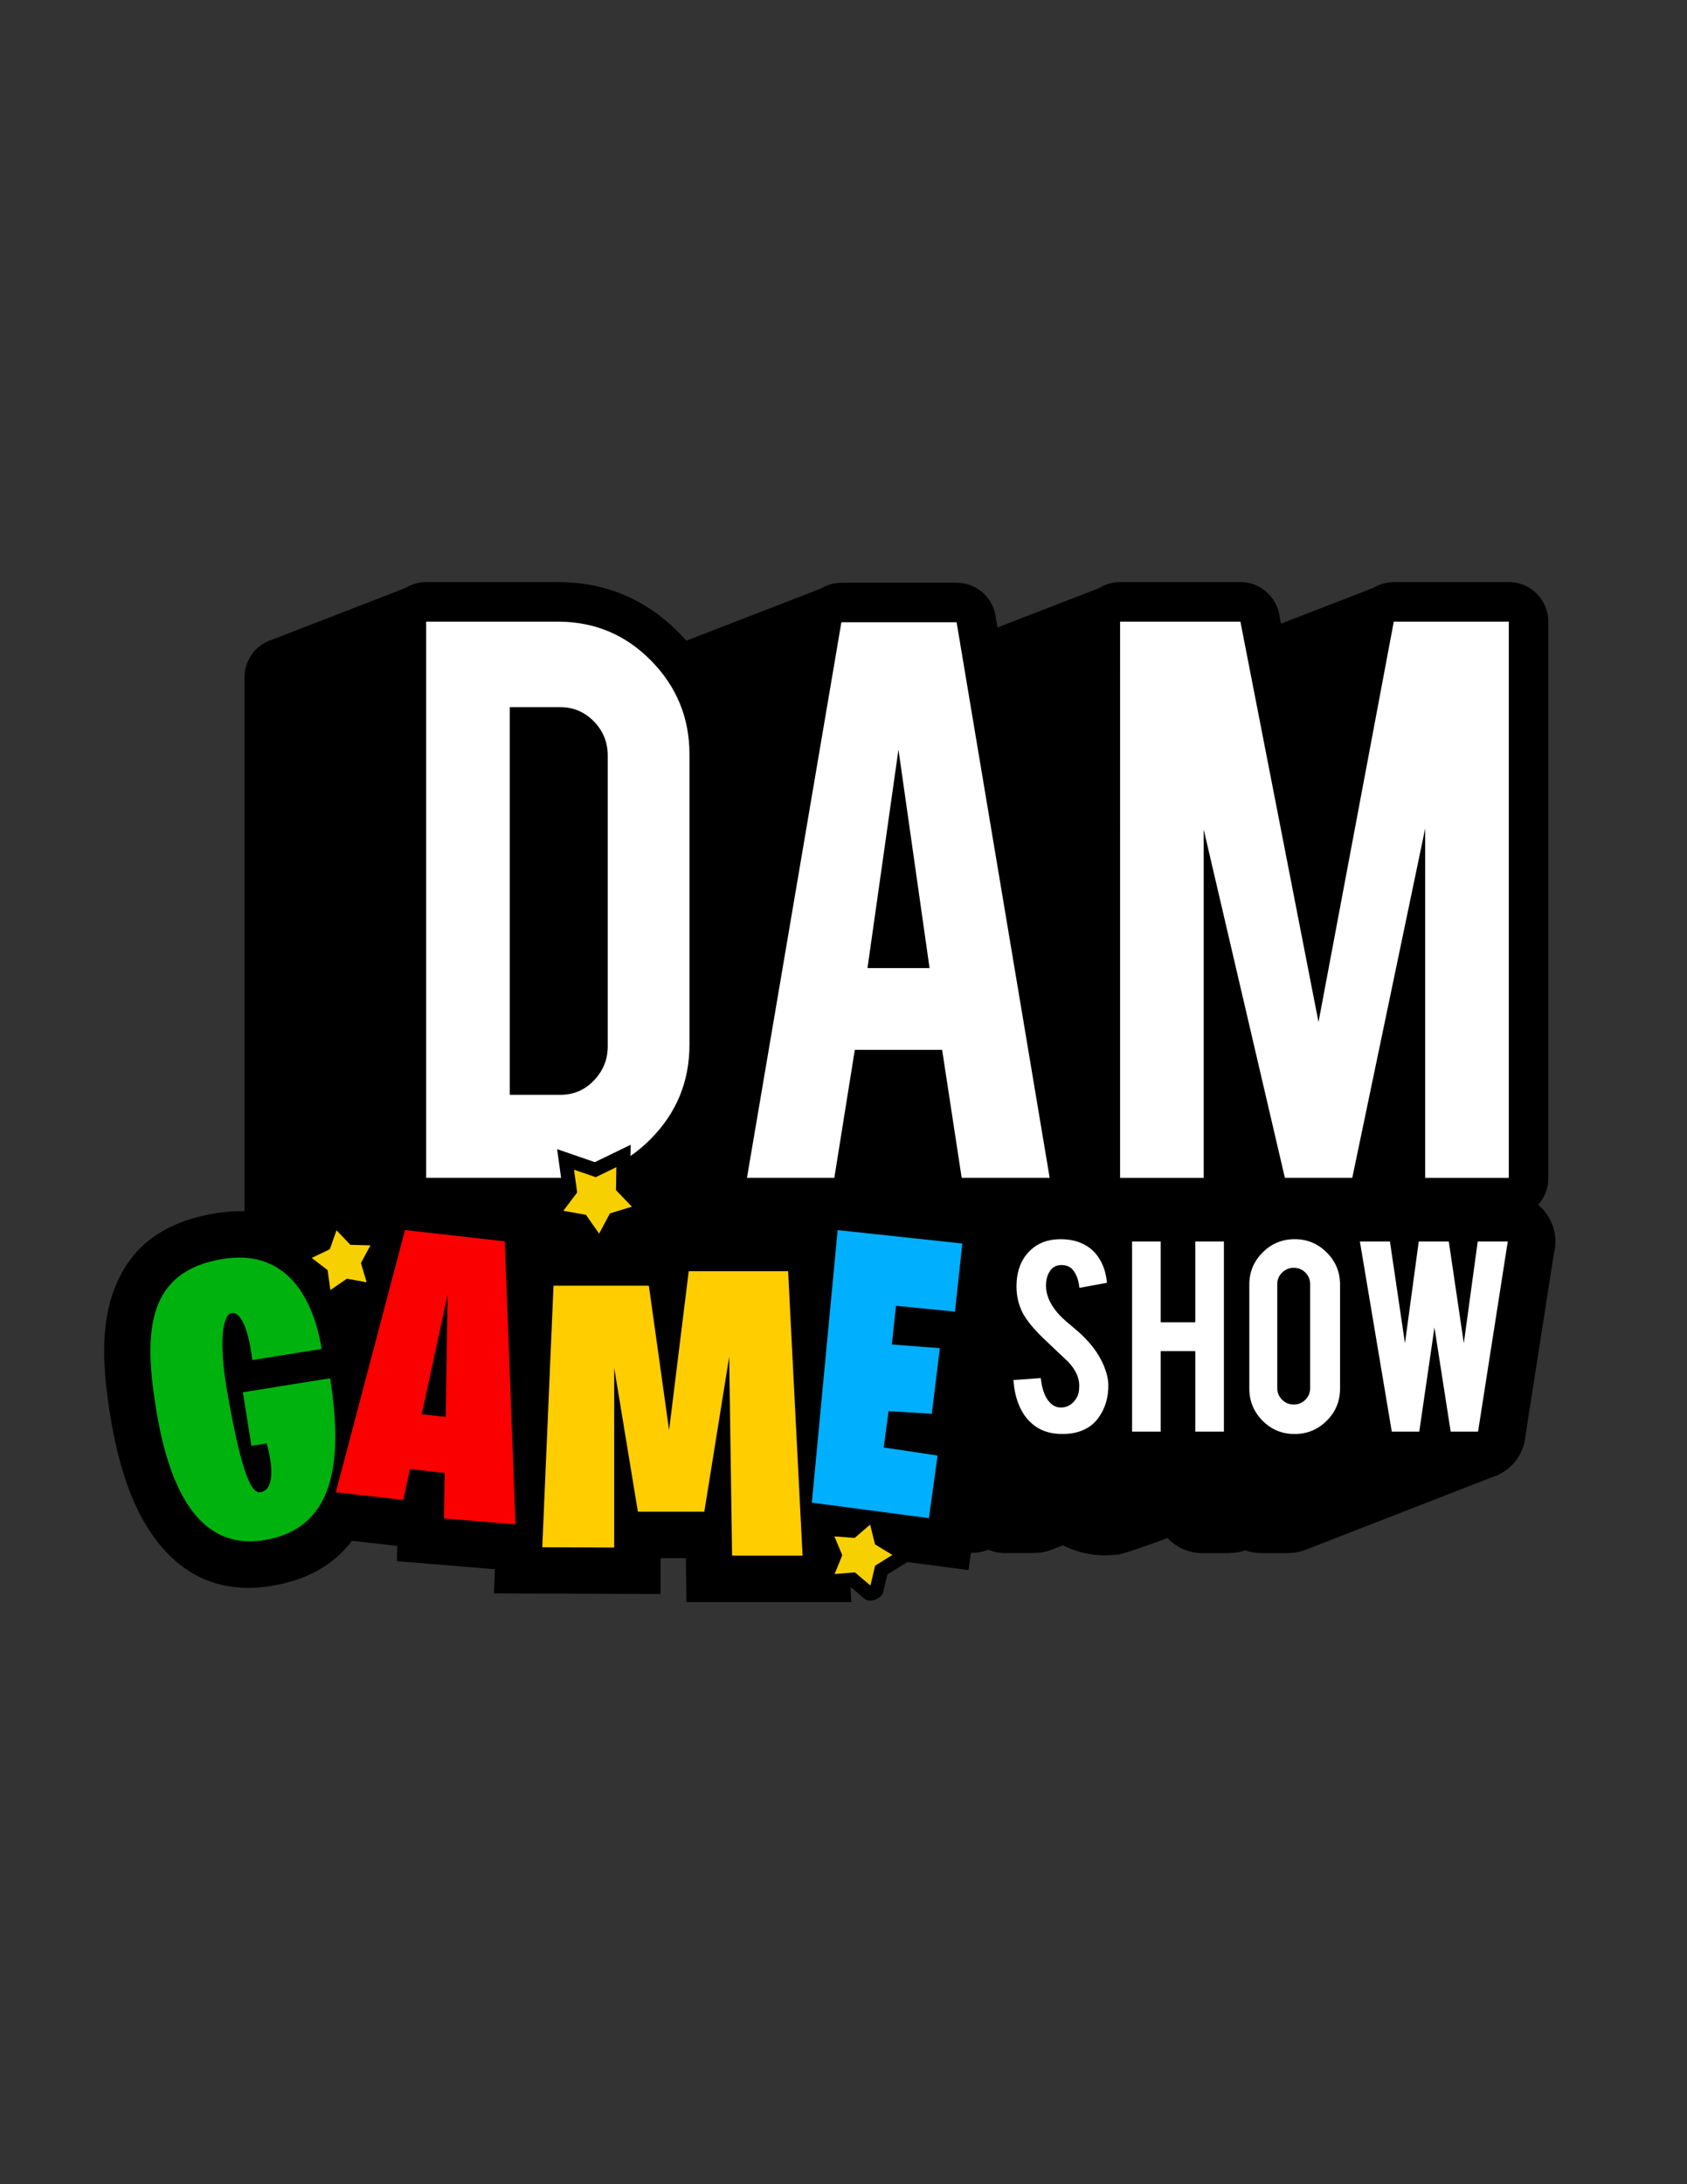 <?xml version="1.0" encoding="utf-8"?>
<!-- Generator: Adobe Illustrator 26.0.3, SVG Export Plug-In . SVG Version: 6.00 Build 0)  -->
<svg version="1.1" id="Layer_1" xmlns="http://www.w3.org/2000/svg" xmlns:xlink="http://www.w3.org/1999/xlink" x="0px" y="0px"
	 viewBox="0 0 612 792" style="enable-background:new 0 0 612 792;" xml:space="preserve">
<rect x="0" y="0" width="612" height="792" fill="#333333" stroke="none"/>
<style type="text/css">
	.st0{fill-rule:evenodd;clip-rule:evenodd;}
	.st1{fill-rule:evenodd;clip-rule:evenodd;fill:#FFFFFF;}
	.st2{fill-rule:evenodd;clip-rule:evenodd;fill:#00B20E;}
	.st3{fill-rule:evenodd;clip-rule:evenodd;fill:#FB0000;}
	.st4{fill-rule:evenodd;clip-rule:evenodd;fill:#FFCD00;}
	.st5{fill-rule:evenodd;clip-rule:evenodd;fill:#00AFFD;}
	.st6{fill-rule:evenodd;clip-rule:evenodd;fill:#F7D002;}
</style>
<g>
	<g>
		<g>
			<path class="st0" d="M205.25,445.1l-32.03,12.4l-1.59,0.58l0.01,0.04c-0.84,0.29-1.67,0.56-2.51,0.83l-1.5,0.43
				c-0.42,0.12-0.85,0.22-1.27,0.3l-0.57,0.14l0,0.02l-1.13,0.26c-0.33,0.08-0.65,0.14-0.98,0.19c-1.76,0.36-3.6,0.65-5.39,0.85
				l0,0.02l-1.52,0.15l0,0.03l-1.2,0.1c-0.37,0.03-0.74,0.04-1.11,0.04l-0.43,0.02c-0.31,0.02-0.63,0.02-0.94,0.02
				c-0.76,0.02-1.54,0.04-2.3,0.03v0.06h-47.76c-7.91,0-14.33-6.42-14.33-14.33V245.6c0-6.51,4.34-12,10.28-13.75l47.97-18.57
				c2.21-1.4,4.83-2.21,7.64-2.21h47.76c17.24,0,31.92,6.15,44.03,18.46c0.9,0.91,1.76,1.84,2.59,2.78l0.24-0.08l48.53-18.79
				c2.21-1.36,4.78-2.12,7.49-2.12v-0.03h41.8c7.43,0,13.54,5.65,14.26,12.89l0.56,3.35l36.84-14.26c2.21-1.4,4.83-2.21,7.64-2.21
				h43.65c7.21,0,13.17,5.32,14.18,12.25l0.55,2.83l33.46-12.95c2.2-1.34,4.77-2.1,7.45-2.1v-0.03h41.72
				c7.91,0,14.33,6.42,14.33,14.33v201.68l0,0.08l0,0.15c0,6.51-4.34,12-10.28,13.75l-50.46,19.53c-1.69,0.66-3.44,0.96-5.15,0.96
				v0.04h-30.33c-4.37,0-8.27-1.95-10.9-5.03l-10.39,4.02c-1.69,0.66-3.44,0.96-5.15,0.96v0.04h-24.45c-4.77,0-9-2.33-11.61-5.93
				l-12.7,4.92c-1.69,0.66-3.44,0.96-5.15,0.96v0.04h-30.33c-4.24,0-8.05-1.84-10.67-4.77l-9.72,3.76
				c-1.69,0.66-3.44,0.96-5.15,0.96v0.04h-31.92c-6.93,0-12.72-4.92-14.04-11.47l-27.02,10.46c-1.69,0.66-3.44,0.96-5.15,0.96v0.04
				h-31.69c-7.91,0-14.33-6.42-14.33-14.33C205.09,446.54,205.14,445.81,205.25,445.1z"/>
			<path class="st1" d="M325.96,380.68v-29.65h11.26l-11.26-79.09v-46.31h21.07l33.76,201.45h-31.92l-7.09-46.4H325.96
				L325.96,380.68z M436.67,427.09h-30.33V225.41h43.65l28.33,145.2l27.31-145.2h41.72v201.68h-30.33V300.4l-26.45,126.68h-24.45
				l-29.46-126.34V427.09z M250.12,378.84c0,13.28-4.68,24.67-14,34.1c-9.24,9.35-20.37,14.07-33.42,14.15v-30.1h0.57
				c4.83,0,8.9-1.74,12.22-5.24c3.32-3.47,4.98-7.58,4.98-12.3V273.96c0-4.83-1.7-8.98-5.05-12.41c-3.4-3.43-7.43-5.13-12.15-5.13
				h-0.57v-31.01c13.13,0.08,24.3,4.79,33.5,14.15c9.28,9.43,13.92,20.75,13.92,33.95V378.84L250.12,378.84z M325.96,225.63v46.31
				l-0.02-0.13l-11.24,79.22h11.26v29.65H310.1l-7.43,46.4h-31.69l34.25-201.45H325.96z M202.7,427.08l-0.34,0H154.6V225.41h47.76
				l0.34,0v31.01h-17.77v140.56h17.77V427.08z"/>
		</g>
		<g>
			<path class="st0" d="M553.44,520.27c-0.48,7.33-5.54,13.42-12.34,15.43l-67.45,26.26c-2.04,0.79-4.14,1.16-6.21,1.16v0.05h-9.93
				c-2.03,0-3.98-0.35-5.79-0.99c-1.85,0.64-3.74,0.94-5.61,0.94v0.05h-9.97c-4.97,0-9.46-2.1-12.61-5.47
				c-8.83,3.28-15.68,5.65-17.79,5.95c-1.35,0.19-2.86,0.29-4.52,0.31c-5.61,0.06-10.93-1.24-15.63-3.62l-4.15,1.61
				c-2.04,0.79-4.14,1.16-6.21,1.16v0.05h-10.38c-2.25,0-4.39-0.43-6.36-1.21c-2.04,0.78-4.13,1.15-6.19,1.15v0.05h-10.38
				c-3.4,0-6.57-0.98-9.24-2.68l-2.95,1.15c-0.43,0.17-0.87,0.32-1.31,0.45l-1.32,0.43l0.02,0.06l-0.63,0.18
				c-0.71,0.2-1.43,0.36-2.15,0.47l0.01,0.03l-1.36,0.25l0,0.02l-0.71,0.11c-0.42,0.06-0.83,0.11-1.24,0.14l-0.71,0.07l0,0.01
				l-0.76,0.06c-0.6,0.05-1.2,0.06-1.78,0.05c-1.07,0-2.13-0.02-3.2-0.05c-0.39-0.01-0.77-0.04-1.15-0.08l-1.43-0.13
				c-0.41-0.04-0.81-0.1-1.21-0.16l-0.01,0.03l-1.36-0.24c-0.46-0.08-0.91-0.17-1.35-0.29l0,0.02l-1.3-0.33
				c-1-0.25-1.95-0.59-2.86-1c-0.39-0.14-0.76-0.29-1.14-0.46l-0.01,0.02l-1.17-0.52c-0.46-0.21-0.91-0.43-1.35-0.68l-1.1-0.62
				c-0.46-0.26-0.91-0.53-1.34-0.83l-0.01,0.02l-1.04-0.71c-0.35-0.24-0.69-0.49-1.01-0.74l-0.82-0.65
				c-0.3-0.24-0.59-0.49-0.88-0.75l-0.77-0.7c-0.47-0.43-0.91-0.88-1.32-1.34l-0.22-0.23c-0.54-0.56-1.03-1.14-1.47-1.75
				c-0.23-0.28-0.45-0.56-0.66-0.84l-0.03,0.02l-0.64-0.87c-0.21-0.29-0.41-0.58-0.6-0.88l-0.6-0.92c-0.42-0.65-0.79-1.33-1.11-2.01
				l-0.35-0.68l-0.04,0.02l-0.51-1.04l-0.4-0.88l-0.47-1.09l-0.32-0.81l-0.01,0.01l-0.41-1.13c-0.21-0.57-0.39-1.14-0.53-1.72
				l-0.1-0.32c-0.13-0.41-0.24-0.82-0.33-1.23l-0.37-1.52l-0.01,0l-0.26-1.24c-0.07-0.33-0.13-0.66-0.18-0.99l-0.17-1.03l-0.1-0.75
				l-0.03,0l-0.16-1.32l-0.18-2.04c-0.47-5.99,2.18-11.51,6.59-14.96c-5.87-8.66-8.64-19.16-3.21-33.67
				c1.58-4.25,3.94-8.01,6.97-11.17c3.03-3.16,6.69-5.68,10.87-7.43c0.42-0.17,0.84-0.33,1.26-0.47l66.51-25.89
				c1.24-0.55,2.52-1.02,3.85-1.42c3.26-0.98,6.68-1.47,10.25-1.47c3.18,0,6.34,0.41,9.48,1.23c2.22,0.58,4.34,1.36,6.34,2.35
				l2.48-0.97c2.29-1.13,4.88-1.76,7.6-1.76h10.38c2.21,0,4.33,0.42,6.27,1.18c1.94-0.76,4.06-1.18,6.27-1.18H444
				c3.57,0,6.89,1.08,9.64,2.94l2.47-0.96l0.64-0.27c4.1-1.7,8.41-2.55,12.9-2.55c5.29,0,10.14,1.07,14.55,3.2l2-0.78
				c1.34-0.61,2.77-1.05,4.29-1.3c0.95-0.16,1.9-0.23,2.84-0.24v-0.03h10.9c1.85,0,3.63,0.29,5.3,0.83
				c1.63-0.51,3.36-0.78,5.14-0.78v-0.05h10.9c1.86,0,3.66,0.3,5.34,0.84c1.64-0.52,3.38-0.8,5.17-0.79v-0.05h10.9
				c9.55,0,17.28,7.74,17.28,17.28c0,1.45-0.18,2.86-0.52,4.2L553.44,520.27z"/>
			<path class="st1" d="M402.07,501.99c0.08,4.8-1.17,8.91-3.74,12.32c-1.69,2.31-4.07,3.94-7.15,4.89
				c-1.65,0.52-3.58,0.77-5.77,0.77c-4.08,0-7.45-1.01-10.14-3.03c-2.23-1.65-4-3.9-5.31-6.74c-1.3-2.85-2.07-6.11-2.29-9.79
				l9.89-0.71c0.45,4.02,1.51,6.92,3.19,8.73c1.25,1.37,2.69,2.01,4.3,1.94c2.27-0.08,4.08-1.19,5.43-3.36
				c0.7-1.07,1.05-2.58,1.05-4.57c0-2.87-1.3-5.71-3.91-8.53c-2.05-1.94-5.12-4.85-9.23-8.75c-3.45-3.33-5.89-6.33-7.32-8.97
				c-1.54-2.97-2.31-6.2-2.31-9.68c0-6.27,2.1-11.02,6.33-14.25c2.61-1.95,5.84-2.92,9.7-2.92c3.71,0,6.88,0.83,9.51,2.48
				c2.05,1.28,3.72,3.07,4.98,5.38c1.27,2.3,2.03,4.96,2.29,7.96l-9.98,1.81c-0.3-2.8-1.11-5-2.43-6.57
				c-0.96-1.12-2.34-1.69-4.14-1.69c-1.91,0-3.36,0.84-4.35,2.53c-0.81,1.36-1.21,3.05-1.21,5.06c0,3.15,1.36,6.37,4.08,9.62
				c1.03,1.25,2.58,2.72,4.63,4.4c2.43,2.03,4.03,3.43,4.8,4.23c2.57,2.57,4.56,5.1,5.95,7.59c0.67,1.17,1.2,2.26,1.6,3.25
				C401.51,497.85,402.03,500.04,402.07,501.99L402.07,501.99z M421.07,489.92v29.2h-10.38v-68.94h10.38v29.28h12.55v-29.28H444
				v68.94h-10.38v-29.2H421.07L421.07,489.92z M469.65,449.33c4.58,0,8.47,1.61,11.67,4.84c3.22,3.23,4.82,7.11,4.82,11.66v37.65
				c0,4.58-1.61,8.48-4.84,11.68c-3.21,3.21-7.1,4.82-11.64,4.82c-4.58,0-8.47-1.61-11.66-4.84c-3.19-3.23-4.78-7.11-4.78-11.66
				v-37.65c0-4.58,1.61-8.48,4.84-11.68C461.27,450.93,465.15,449.33,469.65,449.33L469.65,449.33z M475.29,465.65
				c0-1.65-0.58-3.05-1.73-4.21c-1.16-1.15-2.56-1.73-4.21-1.73c-1.65,0-3.06,0.58-4.23,1.73c-1.18,1.16-1.76,2.56-1.76,4.21v37.7
				c0,1.65,0.58,3.05,1.76,4.21c1.17,1.15,2.58,1.73,4.23,1.73c1.65,0,3.05-0.58,4.21-1.73c1.15-1.16,1.73-2.56,1.73-4.21V465.65
				L475.29,465.65z M536.08,450.18h10.9l-10.78,68.94h-9.93l-5.89-37.79l-5.51,37.79h-9.97l-11.57-68.94h10.9l5.45,36.92l5-36.92
				h10.9l5.45,36.88L536.08,450.18z"/>
		</g>
		<g>
			<path class="st0" d="M129.44,446.38l4.94-18.72l64.98,7.37l0.08,2.16l4.65-6.17l-1.98-14.33l13.68,4.71l13.02-6.31l-0.25,14.46
				l10.02,10.42l-13.83,4.23l-2.75,5.15h12.34l0.65-5.24h52.22l1.57-16.59l78.83,8.46l-6.23,57.98l-4.05-0.4l-2.37,19.42l4.11,0.61
				l-7.72,55.73l-22.16-2.93l-7.28,4.52l-1.52,6.45c-0.54,2.3-4.84,3.96-6.65,2.44l-5.2-4.38l0.28,5.5h-59.78L248.81,565h-9.16v13
				l-60.47-0.24l0.38-8.75l-35.55-2.93l0.09-5.52l-16.43-1.86c-6.5,8.57-16.04,14.24-29.31,16.37c-20.11,3.22-34.1-5.1-43.88-19.66
				c-7.7-11.47-12.04-26.85-14.57-42.64c-2.57-16.08-3.38-30.9,0.88-43.44c5.23-15.39,16.42-26.01,37.48-29.39
				c16.52-2.64,28.37,1.96,36.87,9.62l0.44-0.21l4.47-12.66l9.27,9.71L129.44,446.38z"/>
			<path class="st0" d="M91.53,493.16l25.15-4.03c-1.68-10.47-8.21-37.05-35.78-32.63c-27.58,4.42-28.79,26.25-24.41,53.62
				c4.38,27.37,14.38,52.33,39.24,48.35c24.86-3.98,29.11-26.95,24.02-58.7l-31.65,5.07l3.11,19.43l5.54-0.89
				c0,0,5.01,16.55-2.3,17.72c-3.91,0.63-7.42-10.67-11.81-35.17c-3.65-20.35-1.56-29.02,1.17-29.78
				C86.61,475.38,89.89,479.8,91.53,493.16L91.53,493.16z M146.3,543.88l-24.47-2.77l25.09-95.1l36.21,4.11l3.88,102.62l-25.96-2.14
				l0.28-16.49l-12.61-1.43L146.3,543.88L146.3,543.88z M161.67,513.78l0.74-44.45l-9.4,43.47L161.67,513.78L161.67,513.78z
				 M196.72,561.05l4.09-94.85h34.59l7.34,52.41l7.13-57.65h36.06l5.24,103.13h-25.58l-1.05-72.11l-9.01,56.18h-24.11l-8.59-52.2
				v65.19L196.72,561.05L196.72,561.05z M303.87,446.04l45.23,4.86l-2.65,24.72l-21.4-2.12l-1.51,14.02l17.41,1.34l-2.91,23.8
				l-15.68-0.97l-1.77,13.18l19.55,2.92l-3.15,22.71l-42.48-5.63L303.87,446.04z"/>
			<g>
				<path class="st2" d="M91.53,493.16l25.15-4.03c-1.68-10.47-8.21-37.05-35.78-32.63c-27.58,4.42-28.79,26.25-24.41,53.62
					c4.38,27.37,14.38,52.33,39.24,48.35c24.86-3.98,29.11-26.95,24.02-58.7l-31.65,5.07l3.11,19.43l5.54-0.89
					c0,0,5.01,16.55-2.3,17.72c-3.91,0.63-7.42-10.67-11.81-35.17c-3.65-20.35-1.56-29.02,1.17-29.78
					C86.61,475.38,89.89,479.8,91.53,493.16z"/>
				<path class="st3" d="M146.3,543.88l-24.47-2.77l25.09-95.1l36.21,4.11l3.88,102.62l-25.96-2.14l0.27-16.49l-12.61-1.43
					L146.3,543.88L146.3,543.88z M161.67,513.78l0.74-44.45l-9.4,43.47L161.67,513.78z"/>
				<polygon class="st4" points="196.72,561.05 200.8,466.19 235.39,466.19 242.73,518.6 249.85,460.95 285.91,460.95 
					291.15,564.09 265.58,564.09 264.53,491.97 255.51,548.15 231.41,548.15 222.81,495.96 222.81,561.15 				"/>
				<polygon class="st5" points="303.87,446.04 349.1,450.9 346.45,475.61 325.04,473.49 323.54,487.52 340.95,488.85 
					338.04,512.66 322.36,511.68 320.59,524.86 340.14,527.78 336.99,550.49 294.51,544.87 				"/>
			</g>
			<g>
				<polygon class="st6" points="133.01,464.96 125.84,463.66 119.84,467.79 118.86,460.57 113.08,456.13 119.65,452.98 
					122.08,446.11 127.11,451.38 134.39,451.56 130.93,457.98 				"/>
				<polygon class="st6" points="217.34,447.32 212.57,440.5 204.37,439.04 209.38,432.39 208.24,424.14 216.11,426.85 
					223.6,423.22 223.46,431.54 229.23,437.55 221.27,439.98 				"/>
				<polygon class="st6" points="315.77,574.91 310.13,570.15 302.77,570.76 305.55,563.92 302.7,557.11 310.06,557.65 
					315.66,552.83 317.43,560 323.73,563.83 317.47,567.72 				"/>
			</g>
		</g>
	</g>
</g>
</svg>
